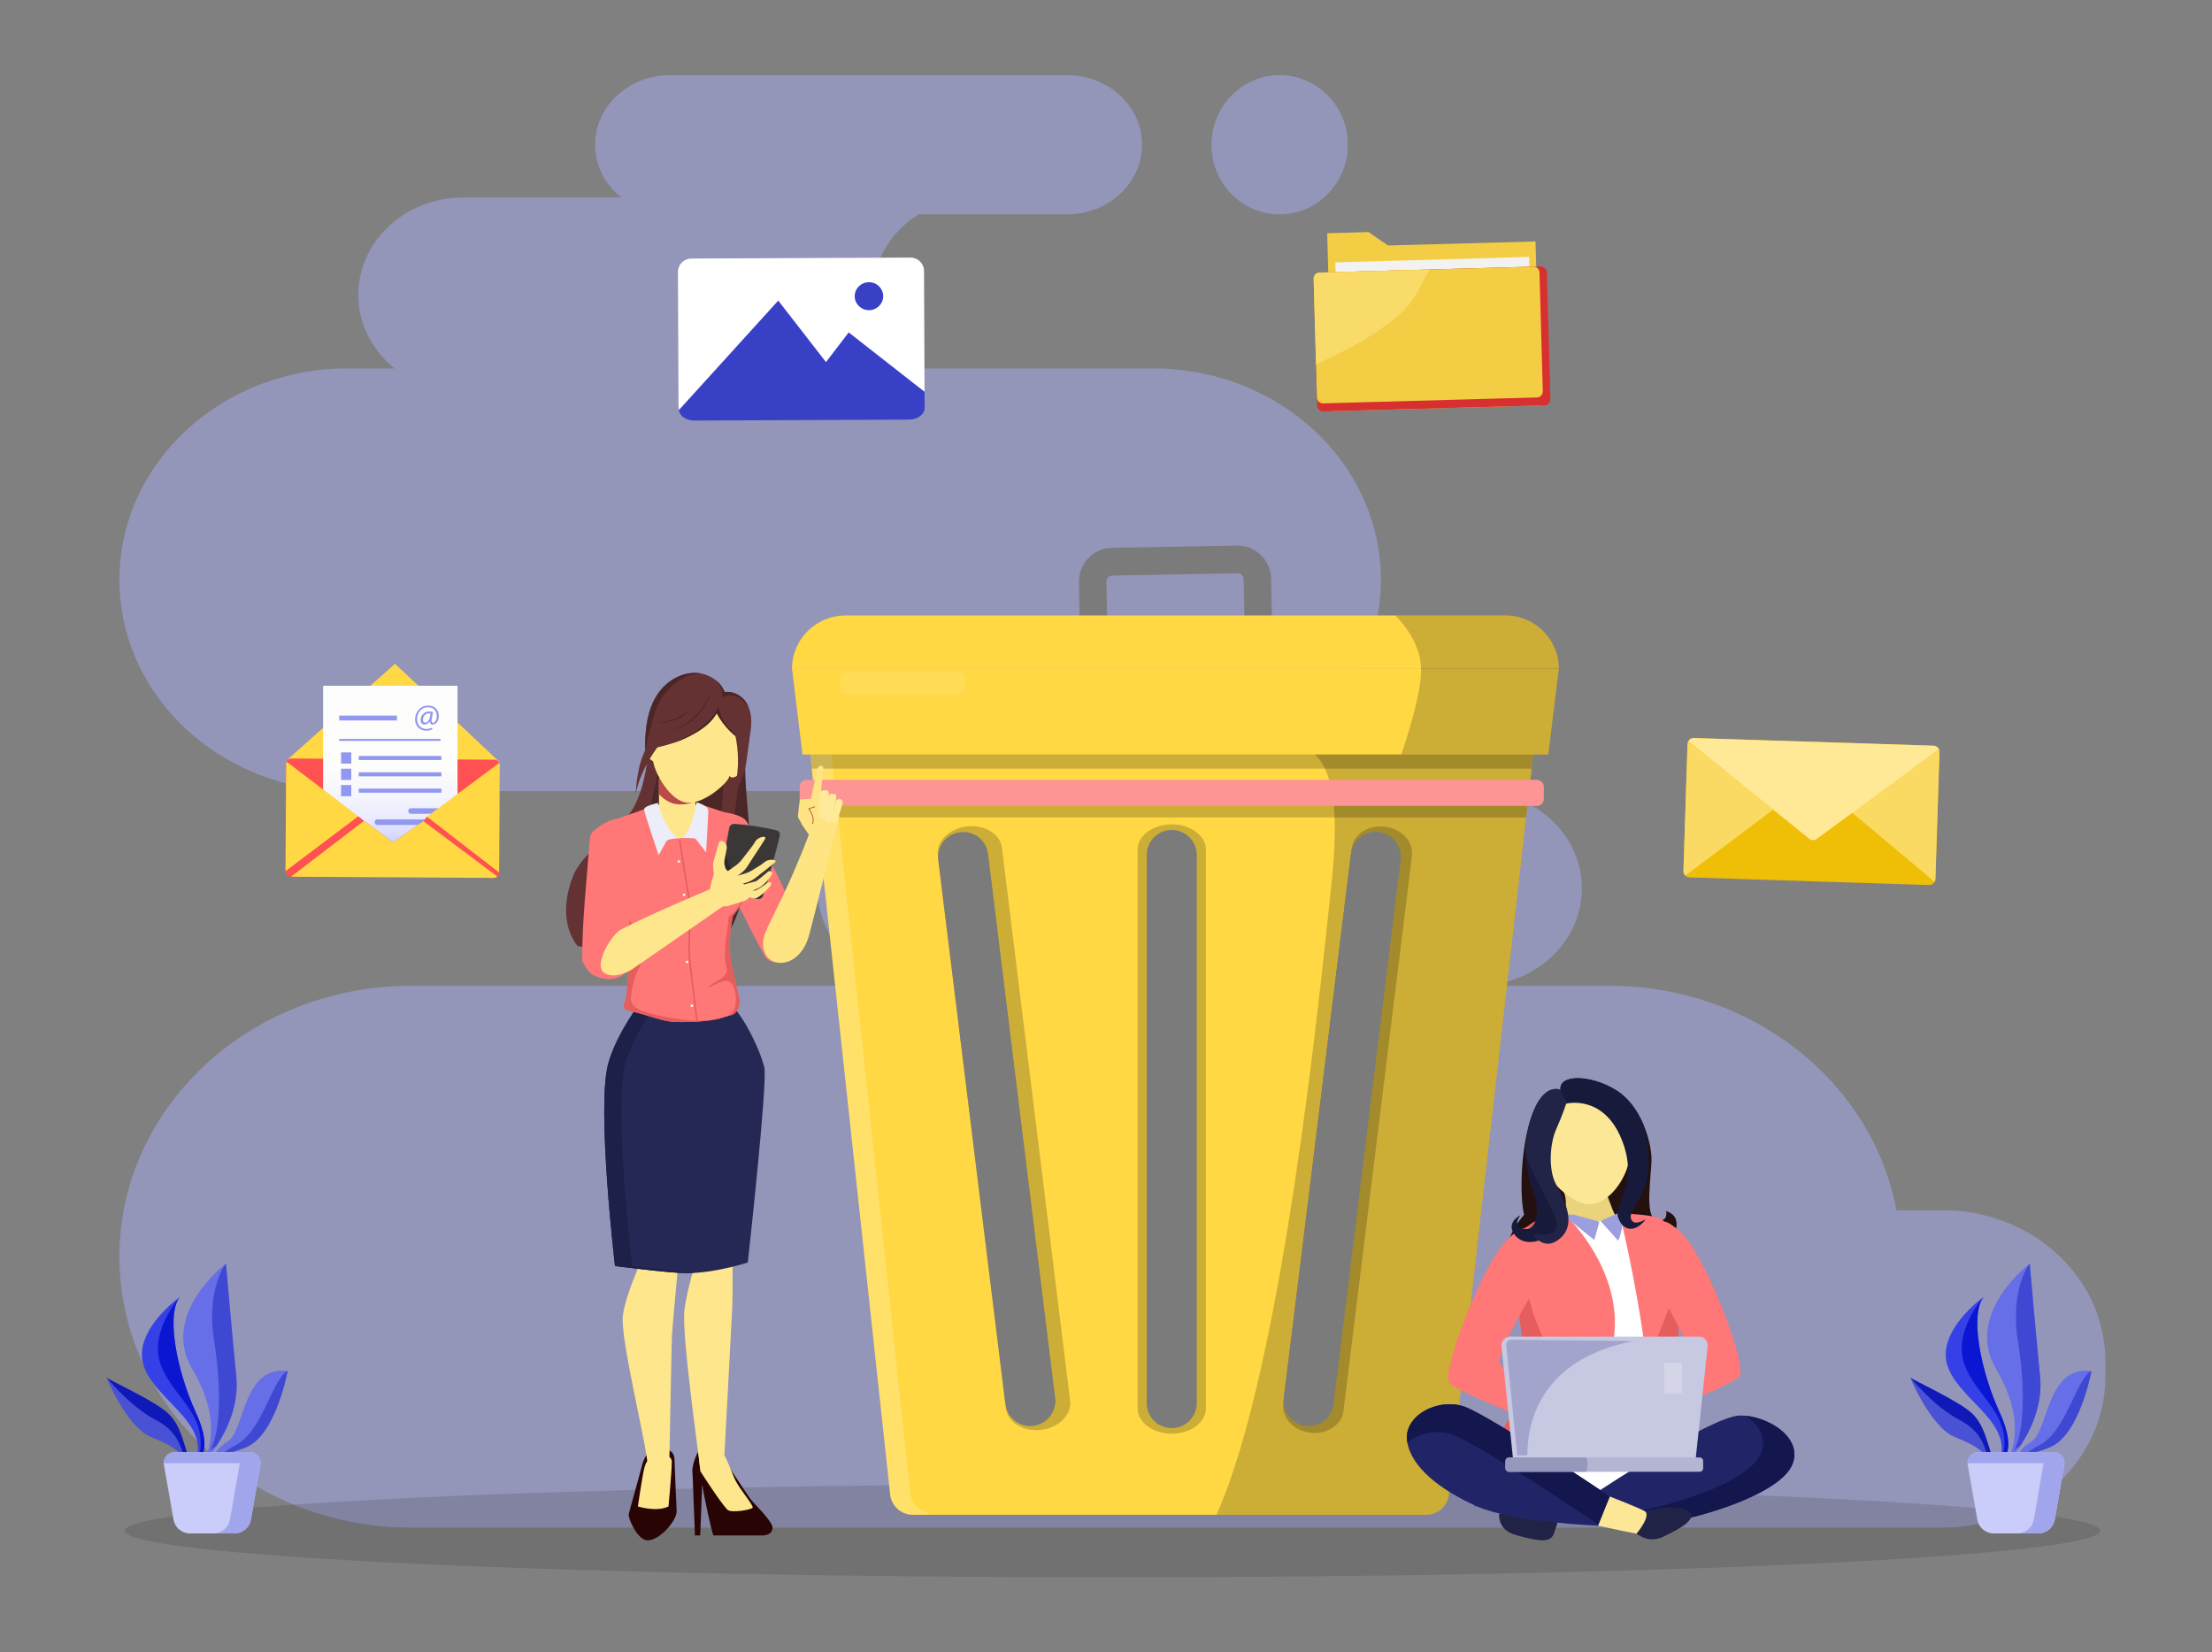 <svg width="166" height="124" viewBox="0 0 166 124" fill="none" xmlns="http://www.w3.org/2000/svg">
<rect x="0" y="0" width="166" height="124" fill="#808080" stroke="none"/>
<g id="data-cleanup 1">
<g id="Group" opacity="0.45">
<path id="Vector" d="M8.964 43.507C8.964 34.749 16.613 27.649 26.049 27.649H29.612C27.945 26.31 26.89 24.333 26.89 22.126C26.89 18.093 30.413 14.822 34.759 14.822H46.62C45.421 13.864 44.658 12.447 44.658 10.862C44.658 7.976 47.179 5.636 50.289 5.636H80.073C83.183 5.636 85.704 7.976 85.704 10.862C85.704 13.748 83.183 16.088 80.073 16.088H68.921C66.845 17.404 65.481 19.616 65.481 22.125C65.481 24.333 66.537 26.31 68.204 27.648H86.545C95.98 27.648 103.63 34.748 103.63 43.506C103.63 52.264 95.98 59.364 86.545 59.364H110.843C115.188 59.364 118.712 62.634 118.712 66.668C118.712 70.702 115.189 73.972 110.843 73.972H120.743C131.56 73.972 140.539 81.251 142.321 90.818H145.788C152.532 90.818 158 95.892 158 102.152V103.301C158 109.561 152.532 114.635 145.788 114.635H120.743H38.779H30.868C18.77 114.635 8.963 105.532 8.963 94.304C8.963 83.075 18.77 73.973 30.868 73.973H69.216C64.869 73.973 61.346 70.703 61.346 66.669C61.346 62.635 64.869 59.364 69.216 59.364H26.049C16.613 59.364 8.964 52.265 8.964 43.507ZM96.031 16.089C93.206 16.089 90.915 13.749 90.915 10.863C90.915 7.977 93.206 5.637 96.031 5.637C98.856 5.637 101.147 7.977 101.147 10.863C101.147 13.749 98.857 16.089 96.031 16.089Z" fill="#ABB0FF"/>
</g>
<path id="Vector_2" opacity="0.15" d="M83.482 118.364C124.423 118.364 157.612 116.798 157.612 114.867C157.612 112.936 124.423 111.37 83.482 111.37C42.541 111.37 9.353 112.936 9.353 114.867C9.353 116.798 42.541 118.364 83.482 118.364Z" fill="#231F1F"/>
<path id="Vector_3" d="M16.246 109.2C16.478 109.031 16.949 109.233 18.48 108.598C20.713 107.673 21.584 102.889 21.584 102.889C18.187 102.466 18.402 107.339 17.087 108.172C16.493 108.548 16.214 108.913 16.086 109.2H16.246Z" fill="#666EE8"/>
<path id="Vector_4" d="M20.53 104.313C19.832 105.731 19.007 107.822 17.616 108.489C17.227 108.675 16.943 108.885 16.731 109.093C17.067 109.051 17.596 108.965 18.48 108.598C20.712 107.672 21.584 102.889 21.584 102.889C21.584 102.889 21.228 102.896 20.53 104.313Z" fill="#3F48D2"/>
<path id="Vector_5" d="M14.812 109.199H15.18C15.419 108.693 15.496 107.74 14.696 105.992C13.215 102.757 12.467 98.561 13.5 97.326C13.5 97.326 9.966 99.834 10.769 102.442C11.524 104.89 15.321 106.521 14.812 109.199Z" fill="#3540E6"/>
<path id="Vector_6" d="M14.962 109.199H15.18C15.42 108.693 15.496 107.741 14.696 105.992C13.215 102.757 12.468 98.561 13.5 97.326C13.5 97.326 11.168 99.909 12.053 102.381C12.926 104.822 15.618 106.094 14.962 109.199Z" fill="#0A16D2"/>
<path id="Vector_7" d="M11.322 107.832C12.667 108.377 13.242 108.74 13.617 109.199H14.089C13.737 108.137 13.526 107.001 12.697 106.142C11.757 105.167 8.131 103.56 8.007 103.375C7.883 103.188 9.506 107.095 11.322 107.832Z" fill="#4951D5"/>
<path id="Vector_8" d="M13.675 108.899C13.702 108.985 13.744 109.088 13.792 109.2H14.089C13.737 108.137 13.526 107.001 12.697 106.142C11.757 105.167 8.131 103.561 8.007 103.375C8.007 103.375 9.766 105.572 11.723 106.576C13.125 107.294 13.496 108.357 13.675 108.899Z" fill="#0F19B8"/>
<path id="Vector_9" d="M15.832 107.666C15.787 108.307 15.641 108.818 15.487 109.2H15.745C16.628 108.065 17.985 105.863 17.731 103.291C17.36 99.534 16.955 94.823 16.955 94.823C16.955 94.823 11.987 98.574 14.431 102.733C15.65 104.807 15.918 106.461 15.832 107.666Z" fill="#666EE8"/>
<path id="Vector_10" d="M16.085 100.733C16.589 103.847 16.596 107.334 15.792 108.809C15.939 108.706 16.095 108.597 16.255 108.487C17.064 107.26 17.939 105.4 17.731 103.291C17.36 99.533 16.955 94.822 16.955 94.822C16.955 94.822 15.429 96.68 16.085 100.733Z" fill="#3F48D2"/>
<path id="Vector_11" d="M18.753 108.972H13.097C12.596 108.972 12.216 109.422 12.301 109.914L13.024 114.057C13.136 114.645 13.653 115.071 14.254 115.071H17.595C18.196 115.071 18.713 114.645 18.825 114.057L19.548 109.914C19.635 109.422 19.255 108.972 18.753 108.972Z" fill="#CACDF9"/>
<path id="Vector_12" d="M19.56 109.804C19.576 109.357 19.217 108.972 18.754 108.972H13.098C12.634 108.972 12.275 109.356 12.292 109.804H19.56Z" fill="#A1A5EB"/>
<path id="Vector_13" d="M18.753 108.972H17.18C17.682 108.972 18.062 109.422 17.976 109.914L17.254 114.057C17.142 114.645 16.625 115.071 16.023 115.071H17.596C18.198 115.071 18.714 114.645 18.827 114.057L19.549 109.914C19.636 109.422 19.255 108.972 18.753 108.972Z" fill="#A1A5EB"/>
<path id="Vector_14" d="M151.611 109.2C151.844 109.031 152.315 109.233 153.846 108.598C156.079 107.673 156.951 102.889 156.951 102.889C153.553 102.466 153.768 107.339 152.453 108.172C151.859 108.548 151.58 108.913 151.452 109.2H151.611Z" fill="#666EE8"/>
<path id="Vector_15" d="M155.896 104.313C155.198 105.731 154.373 107.822 152.982 108.489C152.594 108.675 152.309 108.885 152.098 109.093C152.433 109.051 152.963 108.965 153.846 108.598C156.079 107.672 156.951 102.889 156.951 102.889C156.951 102.889 156.596 102.896 155.896 104.313Z" fill="#3F48D2"/>
<path id="Vector_16" d="M150.179 109.199H150.547C150.786 108.693 150.863 107.74 150.063 105.992C148.582 102.757 147.834 98.561 148.867 97.326C148.867 97.326 145.333 99.834 146.136 102.442C146.89 104.89 150.687 106.521 150.179 109.199Z" fill="#3540E6"/>
<path id="Vector_17" d="M150.328 109.199H150.546C150.786 108.693 150.863 107.741 150.063 105.992C148.581 102.757 147.834 98.561 148.867 97.326C148.867 97.326 146.534 99.909 147.419 102.381C148.292 104.822 150.985 106.094 150.328 109.199Z" fill="#0A16D2"/>
<path id="Vector_18" d="M146.688 107.832C148.033 108.377 148.609 108.74 148.984 109.199H149.455C149.103 108.137 148.892 107.001 148.063 106.142C147.123 105.167 143.497 103.56 143.373 103.375C143.25 103.188 144.872 107.095 146.688 107.832Z" fill="#4951D5"/>
<path id="Vector_19" d="M149.042 108.899C149.07 108.985 149.111 109.088 149.159 109.2H149.457C149.103 108.137 148.893 107.001 148.065 106.142C147.124 105.167 143.498 103.561 143.374 103.375C143.374 103.375 145.133 105.572 147.091 106.576C148.492 107.294 148.863 108.357 149.042 108.899Z" fill="#0F19B8"/>
<path id="Vector_20" d="M151.199 107.666C151.154 108.307 151.009 108.818 150.854 109.2H151.112C151.995 108.065 153.353 105.863 153.099 103.291C152.727 99.534 152.323 94.823 152.323 94.823C152.323 94.823 147.354 98.574 149.798 102.733C151.017 104.807 151.285 106.461 151.199 107.666Z" fill="#666EE8"/>
<path id="Vector_21" d="M151.451 100.733C151.955 103.847 151.962 107.334 151.158 108.809C151.305 108.706 151.462 108.597 151.621 108.487C152.43 107.26 153.306 105.4 153.097 103.291C152.726 99.533 152.321 94.822 152.321 94.822C152.321 94.822 150.796 96.68 151.451 100.733Z" fill="#3F48D2"/>
<path id="Vector_22" d="M154.12 108.972H148.464C147.963 108.972 147.583 109.422 147.668 109.914L148.391 114.057C148.503 114.645 149.02 115.071 149.621 115.071H152.962C153.563 115.071 154.08 114.645 154.193 114.057L154.915 109.914C155.001 109.422 154.621 108.972 154.12 108.972Z" fill="#CACDF9"/>
<path id="Vector_23" d="M154.926 109.804C154.942 109.357 154.583 108.972 154.12 108.972H148.464C148 108.972 147.641 109.356 147.658 109.804H154.926Z" fill="#A1A5EB"/>
<path id="Vector_24" d="M154.12 108.972H152.548C153.049 108.972 153.429 109.422 153.344 109.914L152.621 114.057C152.509 114.645 151.992 115.071 151.391 115.071H152.963C153.565 115.071 154.082 114.645 154.194 114.057L154.916 109.914C155.002 109.422 154.622 108.972 154.12 108.972Z" fill="#A1A5EB"/>
<g id="Group_2">
<path id="Vector_25" d="M115.576 30.429L99.971 30.86L99.628 18.548L99.599 17.502L102.701 17.416L104.166 18.422L115.233 18.117L115.576 30.429Z" fill="#F3CE44"/>
<path id="Vector_26" d="M114.755 19.279L100.204 19.689L100.225 20.42L114.776 20.01L114.755 19.279Z" fill="#F2F2F1"/>
<path id="Vector_27" d="M115.89 30.42L99.333 30.878C99.072 30.884 98.854 30.68 98.847 30.42L98.582 20.938C98.575 20.678 98.781 20.461 99.043 20.454L115.599 19.996C115.86 19.989 116.078 20.194 116.085 20.454L116.35 29.936C116.357 30.196 116.151 30.413 115.89 30.42Z" fill="#D83030"/>
<path id="Vector_28" d="M115.341 29.825L99.295 30.269C99.045 30.276 98.838 30.08 98.831 29.832L98.582 20.918C98.575 20.669 98.772 20.462 99.021 20.455L115.067 20.011C115.317 20.004 115.525 20.2 115.531 20.448L115.78 29.363C115.787 29.611 115.591 29.819 115.341 29.825Z" fill="#F3CE44"/>
<path id="Vector_29" d="M105.265 23.366C106.269 22.442 106.662 21.237 107.28 20.226L99.02 20.454C98.77 20.461 98.573 20.668 98.581 20.917L98.761 27.346C100.094 26.687 102.972 25.479 105.265 23.366Z" fill="#F9DB69"/>
</g>
<g id="Group_3">
<path id="Vector_30" d="M68.379 31.372L51.936 31.445C51.377 31.447 50.922 30.997 50.919 30.441L50.875 20.414C50.872 19.857 51.324 19.404 51.883 19.401L68.326 19.329C68.885 19.326 69.341 19.776 69.344 20.333L69.388 30.36C69.39 30.917 68.938 31.37 68.379 31.372Z" fill="white"/>
<path id="Vector_31" d="M63.691 24.946L61.986 27.173L58.404 22.557L50.943 30.777C51.004 31.216 51.495 31.561 52.112 31.559L68.206 31.488C68.862 31.485 69.392 31.094 69.389 30.615L69.384 29.4L63.691 24.946ZM66.281 22.221C66.284 22.801 65.807 23.274 65.216 23.276C64.625 23.279 64.145 22.811 64.142 22.231C64.14 21.651 64.617 21.179 65.207 21.176C65.798 21.173 66.278 21.641 66.281 22.221Z" fill="#3841C6"/>
</g>
<g id="Group_4">
<path id="Vector_32" d="M132.898 60.65L133.402 61.059L135.922 63.046L138.655 61.226L138.982 60.843L140.932 62.434L136.226 64.881L131.762 61.461L132.898 60.65Z" fill="#FF5151"/>
<path id="Vector_33" d="M144.761 66.414L126.785 65.841C126.528 65.833 126.327 65.619 126.335 65.363L126.642 55.832C126.651 55.575 126.866 55.375 127.122 55.383L145.098 55.956C145.356 55.964 145.557 56.178 145.549 56.435L145.243 65.967C145.233 66.222 145.019 66.422 144.761 66.414Z" fill="#EFBE06"/>
<path id="Vector_34" d="M126.685 55.649C126.67 55.681 126.667 55.719 126.659 55.755C126.654 55.781 126.643 55.805 126.641 55.833L126.334 65.362C126.33 65.498 126.386 65.619 126.477 65.707L133.068 60.758L126.685 55.649ZM138.977 60.975L145.181 66.169C145.214 66.108 145.238 66.042 145.241 65.968L145.548 56.438C145.549 56.369 145.536 56.304 145.513 56.244C145.513 56.244 145.513 56.244 145.513 56.243L138.977 60.975Z" fill="#FADA62"/>
<path id="Vector_35" d="M145.133 55.961L127.104 55.383C126.929 55.384 126.779 55.481 126.7 55.625L135.788 62.951C135.944 63.077 136.165 63.083 136.328 62.963L145.503 56.229C145.437 56.084 145.3 55.98 145.133 55.961Z" fill="#FFE996"/>
</g>
<g id="Group_5">
<path id="Vector_36" d="M95.447 46.279L93.387 46.316L93.331 43.467C93.326 43.215 93.118 43.015 92.87 43.019L83.475 43.191C83.225 43.196 83.026 43.405 83.031 43.656L83.088 46.505L81.027 46.543L80.971 43.694C80.944 42.296 82.049 41.139 83.434 41.113L92.829 40.941C94.214 40.916 95.364 42.032 95.391 43.429L95.447 46.279Z" fill="#7B7B7B"/>
<path id="Vector_37" d="M60.781 56.428L66.802 112.146C66.895 113.015 67.632 113.673 68.509 113.673H107.026C107.899 113.673 108.634 113.02 108.732 112.156L115.087 56.429H60.781V56.428Z" fill="#FFD844"/>
<path id="Vector_38" opacity="0.2" d="M68.305 112.025L62.379 56.428H60.781L66.802 112.146C66.895 113.015 67.632 113.673 68.509 113.673L70.013 113.574C69.136 113.573 68.4 112.905 68.305 112.025Z" fill="white"/>
<path id="Vector_39" opacity="0.2" d="M98.437 56.428C100.169 57.671 100.465 61.169 99.935 66.186C99.067 74.397 96.261 102.6 91.293 113.673H107.026C107.9 113.673 108.634 113.02 108.733 112.156L115.087 56.429H98.437V56.428ZM87.933 107.587C86.517 107.587 85.368 106.735 85.368 105.684V63.764C85.368 62.713 86.517 61.86 87.933 61.86C89.349 61.86 90.498 62.713 90.498 63.764V105.684C90.498 106.735 89.349 107.587 87.933 107.587Z" fill="black"/>
<path id="Vector_40" d="M87.934 107.167C86.897 107.167 86.057 106.33 86.057 105.299V64.149C86.057 63.118 86.897 62.281 87.934 62.281C88.97 62.281 89.811 63.118 89.811 64.149V105.299C89.811 106.33 88.971 107.167 87.934 107.167Z" fill="#7B7B7B"/>
<path id="Vector_41" d="M88.243 106.838C87.505 106.838 86.907 106.014 86.907 104.997V64.452C86.907 63.435 87.505 62.611 88.243 62.611C88.981 62.611 89.579 63.435 89.579 64.452V104.997C89.579 106.013 88.981 106.838 88.243 106.838Z" fill="#7B7B7B"/>
<path id="Vector_42" opacity="0.2" d="M78.132 107.298C76.803 107.46 75.62 106.748 75.491 105.707L70.371 64.197C70.242 63.156 71.217 62.18 72.547 62.018C73.877 61.855 75.06 62.567 75.188 63.608L80.308 105.119C80.437 106.159 79.462 107.135 78.132 107.298Z" fill="black"/>
<path id="Vector_43" d="M77.542 107C76.512 107.125 75.577 106.397 75.45 105.373L70.412 64.53C70.285 63.506 71.017 62.574 72.046 62.448C73.075 62.322 74.011 63.051 74.138 64.074L79.176 104.917C79.302 105.942 78.571 106.874 77.542 107Z" fill="#7B7B7B"/>
<path id="Vector_44" d="M74.139 64.075C74.063 63.463 73.697 62.958 73.197 62.677C72.279 62.89 71.649 63.733 71.762 64.65L76.606 103.924C76.728 104.909 77.661 105.605 78.689 105.479C78.861 105.458 79.024 105.414 79.177 105.353C79.193 105.211 79.195 105.065 79.177 104.918L74.139 64.075Z" fill="#7B7B7B"/>
<path id="Vector_45" opacity="0.2" d="M98.326 107.508C99.574 107.661 100.691 106.937 100.82 105.892L105.962 64.207C106.091 63.162 105.182 62.19 103.934 62.037C102.685 61.885 101.568 62.608 101.439 63.654L96.297 105.339C96.169 106.384 97.076 107.355 98.326 107.508Z" fill="black"/>
<path id="Vector_46" d="M97.983 107C99.012 107.125 99.948 106.397 100.075 105.373L105.113 64.53C105.239 63.506 104.507 62.574 103.479 62.448C102.45 62.322 101.514 63.051 101.387 64.074L96.349 104.917C96.223 105.942 96.955 106.874 97.983 107Z" fill="#7B7B7B"/>
<path id="Vector_47" d="M103.54 62.458C103.519 62.455 103.499 62.45 103.478 62.448C102.449 62.322 101.513 63.051 101.386 64.074L96.348 104.917C96.268 105.567 96.535 106.18 97.002 106.573C97.023 106.576 97.043 106.581 97.064 106.583C98.093 106.709 99.029 105.98 99.156 104.957L104.194 64.114C104.274 63.465 104.008 62.852 103.54 62.458Z" fill="#7B7B7B"/>
<path id="Vector_48" opacity="0.2" d="M114.624 58.982H61.244C61.181 58.982 61.12 58.99 61.06 58.997L61.314 61.346H114.526L114.794 58.996C114.737 58.99 114.682 58.982 114.624 58.982Z" fill="black"/>
<path id="Vector_49" d="M115.328 60.477H60.539C60.248 60.477 60.012 60.242 60.012 59.952V59.046C60.012 58.756 60.248 58.521 60.539 58.521H115.329C115.62 58.521 115.856 58.756 115.856 59.046V59.952C115.855 60.242 115.619 60.477 115.328 60.477Z" fill="#FD9595"/>
<path id="Vector_50" opacity="0.2" d="M60.781 56.428L60.917 57.678H114.944L115.087 56.428H60.781Z" fill="black"/>
<path id="Vector_51" d="M116.981 50.155H59.435L60.224 56.618H116.193L116.981 50.155Z" fill="#FFD844"/>
<path id="Vector_52" d="M112.967 46.185H63.451C61.234 46.185 59.435 47.974 59.435 50.183H116.981C116.981 47.974 115.184 46.185 112.967 46.185Z" fill="#FFD844"/>
<path id="Vector_53" opacity="0.2" d="M116.982 50.182C116.982 47.974 115.184 46.184 112.966 46.184H104.719C105.43 46.91 106.61 48.385 106.645 50.182H116.982Z" fill="black"/>
<path id="Vector_54" opacity="0.2" d="M106.65 50.26C106.65 51.919 105.788 54.766 105.161 56.618H116.194L116.982 50.155H106.644C106.646 50.19 106.65 50.224 106.65 50.26Z" fill="black"/>
<path id="Vector_55" opacity="0.1" d="M71.98 52.111H63.492C63.247 52.111 63.048 51.913 63.048 51.669V50.906C63.048 50.662 63.247 50.464 63.492 50.464H71.98C72.225 50.464 72.424 50.662 72.424 50.906V51.669C72.423 51.913 72.224 52.111 71.98 52.111Z" fill="white"/>
</g>
<g id="Group_6">
<path id="Vector_56" d="M117.114 81.793C117.114 81.793 115.907 81.163 114.995 83.606C114.081 86.049 114.042 89.859 114.377 91.157C114.377 91.157 111.716 94.036 113.9 95.926C113.9 95.926 116.909 99.106 117.11 99.924C117.187 99.732 118.47 97.404 120.559 97.278C122.647 97.153 127.781 91.733 125.034 90.883C125.034 90.883 125.241 91.762 124.304 91.549C123.367 91.336 123.95 88.098 123.938 86.952C123.925 85.806 123.232 82.981 121.233 81.778C119.231 80.578 116.933 80.657 117.114 81.793Z" fill="#251010"/>
<path id="Vector_57" d="M120.492 89.351C120.492 89.351 121.027 90.904 121.214 91.181C121.214 91.181 121.501 91.927 120.656 94.031C119.811 96.137 117.669 94.962 117.327 94.387C116.985 93.812 116.229 92.713 116.918 91.619C116.918 91.619 117.863 90.937 117.369 89.453C117.37 89.453 120.343 88.855 120.492 89.351Z" fill="#EAD37A"/>
<path id="Vector_58" d="M116.84 89.002C116.84 89.002 118.292 90.558 119.511 90.359C120.826 90.145 121.848 88.606 122.163 87.478C122.479 86.351 121.958 84.085 121.175 83.277C120.392 82.469 117.491 81.934 116.679 82.982C115.866 84.03 115.318 87.793 116.84 89.002Z" fill="#FCE796"/>
<path id="Vector_59" d="M114.32 109.969C114.32 109.969 110.853 112.023 110.662 113.057L114.483 111.712L114.32 109.969Z" fill="#171F99"/>
<path id="Vector_60" d="M117.524 91.164C117.524 91.164 120.216 92.348 121.519 90.998C121.519 90.998 127.18 97.451 123.978 112.351C123.978 112.351 113.516 112.135 113.303 112.172C113.09 112.209 113.757 108.941 115.015 108.035C116.265 107.134 123.488 102.953 117.496 91.402C117.455 91.324 117.461 91.278 117.524 91.164Z" fill="white"/>
<path id="Vector_61" d="M117.444 91.131C117.444 91.131 116.401 91.237 115.11 91.705C114.119 92.333 112.875 93.448 113.263 94.942C113.886 97.337 114.887 102.914 113.866 105.2C113.076 106.968 112.12 108.243 110.691 110.632H113.815C116.296 108.598 118.748 106.244 120.301 103.044C123.393 96.679 117.444 91.131 117.444 91.131Z" fill="#FF7777"/>
<path id="Vector_62" d="M115.109 91.705C114.118 92.333 112.875 93.448 113.263 94.942C113.886 97.337 114.886 102.915 113.866 105.2C113.348 106.36 112.757 107.309 112.01 108.497C113.264 107.459 115.852 104.952 116.788 102.264C116.788 102.264 112.631 95.766 115.341 91.624C115.266 91.65 115.188 91.677 115.109 91.705Z" fill="#E55D5D"/>
<path id="Vector_63" d="M117.259 91.125L119.646 93.055L120.028 91.681L118.113 91.153L117.259 91.125Z" fill="#9B9FDF"/>
<path id="Vector_64" d="M121.519 90.998L120.118 91.626L121.442 93.115C121.442 93.115 122.085 91.591 121.519 90.998Z" fill="#9B9FDF"/>
<path id="Vector_65" d="M124.041 109.929C123.993 110.179 123.955 110.416 123.931 110.633H126.023C125.779 108.973 125.258 106.816 125.119 106.252C125.798 102.348 126.251 99.605 125.853 95.543C125.853 95.543 125.627 93.96 125.262 92.534C125.157 92.125 124.927 91.535 124.508 91.404C123.584 91.112 122.53 91.147 121.519 90.999C121.519 90.998 124.234 101.742 124.041 109.929Z" fill="#FF7777"/>
<path id="Vector_66" d="M125.916 96.263C125.24 98.337 124.393 100.304 124.393 100.304C124.775 100.627 125.251 101.456 125.725 102.446C125.985 100.453 126.091 98.559 125.916 96.263Z" fill="#E55D5D"/>
<path id="Vector_67" d="M122.513 106.281C122.513 106.281 119.736 107.599 119.411 107.485C118.56 107.188 118.553 105.942 118.746 105.418C118.746 105.418 119.014 105.179 119.204 105.35C119.394 105.521 120.051 105.541 119.873 105.218C119.795 105.076 119.621 105.03 119.611 104.892C119.596 104.687 119.659 104.499 119.852 104.502C119.882 104.503 119.914 104.506 119.95 104.511C120.358 104.57 120.546 104.792 120.972 105.169C121.398 105.547 122.104 104.923 122.104 104.923L122.513 106.281Z" fill="#F9E081"/>
<path id="Vector_68" d="M121.799 107.107C121.298 107.205 121.028 104.805 121.028 104.805C121.028 104.805 126.427 102.7 126.744 101.815C127.062 100.93 123.409 95.121 123.295 94.638C123.216 94.305 122.69 93.17 123.456 92.197C123.939 91.583 124.753 91.455 125.365 91.863C125.796 92.15 126.187 92.487 126.504 92.882C128.445 95.3 131.177 102.716 130.517 103.313C129.76 103.996 125.169 105.796 125.169 105.796C125.169 105.796 122.404 106.99 121.799 107.107Z" fill="#FF7777"/>
<path id="Vector_69" d="M116.788 106.768C116.788 106.768 119.565 108.086 119.889 107.973C120.741 107.676 120.748 106.429 120.555 105.906C120.555 105.906 120.287 105.666 120.097 105.838C119.907 106.009 119.25 106.029 119.428 105.706C119.506 105.564 119.68 105.518 119.69 105.38C119.705 105.175 119.642 104.987 119.449 104.99C119.419 104.991 119.387 104.994 119.351 104.999C118.943 105.058 118.755 105.279 118.329 105.656C117.903 106.034 117.197 105.41 117.197 105.41L116.788 106.768Z" fill="#F9E081"/>
<path id="Vector_70" d="M117.503 107.594C118.004 107.691 118.273 105.292 118.273 105.292C118.273 105.292 112.875 103.187 112.558 102.302C112.24 101.417 115.893 95.608 116.007 95.125C116.085 94.791 116.612 93.656 115.846 92.684C115.363 92.07 114.549 91.942 113.937 92.35C113.506 92.637 113.115 92.974 112.798 93.368C110.857 95.787 108.125 103.203 108.785 103.8C109.541 104.483 114.133 106.282 114.133 106.282C114.133 106.282 116.898 107.477 117.503 107.594Z" fill="#FF7777"/>
<path id="Vector_71" d="M112.507 113.576C112.507 113.576 112.316 114.813 113.805 115.208C115.294 115.603 116.355 115.866 116.617 115.066C116.879 114.266 117.113 113.8 116.617 113.683C116.121 113.567 112.507 113.576 112.507 113.576Z" fill="#212346"/>
<path id="Vector_72" d="M120.095 111.817C120.095 111.817 128.535 106.221 130.593 106.221C132.652 106.221 135.372 107.887 134.49 109.931C133.607 111.976 128.461 113.597 125.961 114.084C123.462 114.57 120.255 112.55 120.095 111.817Z" fill="#212567"/>
<path id="Vector_73" d="M130.995 106.241C132.004 106.923 132.633 107.944 132.141 109.085C131.259 111.13 126.113 112.751 123.613 113.237C123.016 113.353 122.38 113.325 121.754 113.207C122.939 113.841 124.561 114.356 125.961 114.084C128.461 113.598 133.607 111.976 134.49 109.933C135.316 108.018 132.984 106.436 130.995 106.241Z" fill="#14174E"/>
<path id="Vector_74" d="M120.816 112.301C120.816 112.301 111.921 106.302 109.936 105.573C107.951 104.843 105.304 106.221 105.599 108.166C105.893 110.111 108.098 111.814 110.818 113.03C113.539 114.246 119.934 114.489 119.934 114.489L120.816 112.301Z" fill="#212567"/>
<path id="Vector_75" d="M109.936 105.573C107.951 104.843 105.304 106.221 105.599 108.166C105.603 108.193 105.608 108.22 105.613 108.247C106.506 107.54 107.893 107.245 109.054 107.672C111.039 108.401 119.934 114.4 119.934 114.4L119.899 114.488C119.922 114.489 119.934 114.49 119.934 114.49L120.816 112.302C120.816 112.301 111.921 106.302 109.936 105.573Z" fill="#14174E"/>
<path id="Vector_76" d="M122.442 114.725C122.442 114.725 123.396 115.978 124.793 115.329C126.189 114.681 127.55 113.88 126.613 113.348C125.675 112.817 123.323 113.425 123.323 113.425C123.323 113.425 122.701 113.877 122.442 114.725Z" fill="#212346"/>
<path id="Vector_77" d="M119.934 114.489C119.934 114.489 122.017 114.952 122.817 115.087C122.817 115.087 123.979 113.699 123.412 113.389C122.938 113.131 120.816 112.301 120.816 112.301L119.934 114.489Z" fill="#FCE796"/>
<path id="Vector_78" d="M127.247 109.52H113.548L112.681 101.007C112.651 100.628 112.947 100.304 113.323 100.304H127.513C127.885 100.304 128.179 100.621 128.156 100.996L127.247 109.52Z" fill="#C7C9E2"/>
<path id="Vector_79" opacity="0.67" d="M126.098 104.565H125.005C124.934 104.565 124.876 104.507 124.876 104.437V102.391C124.876 102.32 124.934 102.263 125.005 102.263H126.098C126.169 102.263 126.227 102.32 126.227 102.391V104.437C126.226 104.507 126.168 104.565 126.098 104.565Z" fill="#DADBE9"/>
<path id="Vector_80" d="M127.552 110.445H113.232C113.089 110.445 112.973 110.329 112.973 110.187V109.628C112.973 109.486 113.089 109.37 113.232 109.37H127.552C127.695 109.37 127.812 109.486 127.812 109.628V110.187C127.812 110.329 127.695 110.445 127.552 110.445Z" fill="#B3B5D2"/>
<path id="Vector_81" d="M112.974 109.71V110.105C112.974 110.292 113.127 110.444 113.315 110.444H119.014C119.079 110.378 119.119 110.288 119.119 110.189V109.625C119.119 109.526 119.079 109.435 119.014 109.369H113.315C113.127 109.37 112.974 109.523 112.974 109.71Z" fill="#9597BB"/>
<path id="Vector_82" d="M122.591 100.633L113.51 100.533C113.158 100.533 113.015 100.669 113.044 101.017L113.857 109.211L114.622 109.197C114.609 106.789 115.553 102.011 122.591 100.633Z" fill="#A2A4CB"/>
<path id="Vector_83" d="M115.477 93.09C115.477 93.09 114.314 93.54 113.651 92.635C112.987 91.731 114.096 91.191 114.096 91.191C114.096 91.191 113.376 92.103 114.429 92.219C115.481 92.336 115.484 90.561 115.112 89.581C114.039 86.75 114.654 84.892 115.144 83.88C115.636 82.868 116.513 82.127 116.513 82.127L117.114 81.792L117.533 82.82C117.533 82.82 116.778 83.981 116.397 85.053C116.015 86.125 115.856 87.502 116.758 89.28C117.661 91.059 117.89 92.805 115.477 93.09Z" fill="#181A3C"/>
<path id="Vector_84" d="M117.534 82.821L117.115 81.793C117.115 81.793 115.908 81.163 114.995 83.606C114.681 84.444 114.519 85.452 114.454 86.466C114.87 87.987 116.042 89.741 116.682 91.231C117.489 93.111 115.03 92.604 115.03 92.604C115.03 92.604 115.852 93.998 117.081 92.928C118.433 91.752 117.247 89.803 116.729 88.784C116.21 87.763 116.292 85.834 116.786 84.737C117.277 83.641 117.534 82.821 117.534 82.821Z" fill="#212347"/>
<path id="Vector_85" d="M117.534 82.821C117.534 82.821 120.283 82.095 121.671 85.444C123.06 88.793 121.081 90.329 121.432 91.362C121.783 92.394 122.719 92.545 123.522 91.485C123.522 91.485 122.535 92.124 122.386 91.4C122.237 90.677 123.877 89.621 123.722 86.861C123.667 85.892 123.509 85.058 123.327 84.382C122.902 83.384 122.229 82.38 121.232 81.781C119.233 80.579 116.933 80.657 117.115 81.794L117.534 82.821Z" fill="#181A3C"/>
</g>
<g id="Group_7">
<path id="Vector_86" d="M29.644 49.81L21.657 56.927C21.598 56.979 21.626 57.097 21.698 57.098L37.395 57.304C37.466 57.305 37.498 57.189 37.44 57.135L29.644 49.81Z" fill="#FFD844"/>
<path id="Vector_87" d="M37.061 65.879L21.818 65.789C21.6 65.787 21.424 65.611 21.426 65.393L21.474 57.31C21.476 57.094 21.653 56.918 21.872 56.92L37.114 57.009C37.332 57.01 37.508 57.188 37.507 57.404L37.458 65.487C37.456 65.705 37.279 65.88 37.061 65.879Z" fill="#FF5151"/>
<path id="Vector_88" d="M34.329 64.323H24.254C24.251 64.323 24.248 64.32 24.248 64.317V51.468C24.248 51.465 24.251 51.462 24.254 51.462H34.329C34.333 51.462 34.335 51.465 34.335 51.468V64.317C34.336 64.32 34.333 64.323 34.329 64.323Z" fill="url(#paint0_linear_3314_1869)"/>
<path id="Vector_89" d="M29.788 53.698H25.456V54.066H29.788V53.698Z" fill="#9298EF"/>
<path id="Vector_90" d="M28.307 61.909H32.937C33.042 61.909 33.128 61.815 33.128 61.7C33.128 61.584 33.042 61.49 32.937 61.49H28.307C28.201 61.49 28.116 61.584 28.116 61.7C28.117 61.815 28.201 61.909 28.307 61.909ZM30.827 61.072H32.937C33.042 61.072 33.128 60.978 33.128 60.862C33.128 60.747 33.042 60.654 32.937 60.654H30.827C30.722 60.654 30.637 60.747 30.637 60.862C30.637 60.978 30.723 61.072 30.827 61.072ZM33.105 57.035H26.942C26.93 57.035 26.92 57.026 26.92 57.013V56.751C26.92 56.739 26.929 56.728 26.942 56.728H33.105C33.117 56.728 33.128 56.738 33.128 56.751V57.013C33.128 57.025 33.117 57.035 33.105 57.035ZM26.345 57.303H25.612C25.603 57.303 25.595 57.295 25.595 57.286V56.478C25.595 56.468 25.603 56.461 25.612 56.461H26.345C26.355 56.461 26.362 56.468 26.362 56.478V57.286C26.362 57.295 26.355 57.303 26.345 57.303ZM33.105 58.259H26.942C26.93 58.259 26.92 58.25 26.92 58.237V57.975C26.92 57.963 26.929 57.952 26.942 57.952H33.105C33.117 57.952 33.128 57.962 33.128 57.975V58.237C33.128 58.25 33.117 58.259 33.105 58.259ZM26.345 58.528H25.612C25.603 58.528 25.595 58.52 25.595 58.511V57.703C25.595 57.693 25.603 57.686 25.612 57.686H26.345C26.355 57.686 26.362 57.693 26.362 57.703V58.511C26.362 58.52 26.355 58.528 26.345 58.528ZM33.105 59.484H26.942C26.93 59.484 26.92 59.475 26.92 59.462V59.2C26.92 59.188 26.929 59.177 26.942 59.177H33.105C33.117 59.177 33.128 59.188 33.128 59.2V59.462C33.128 59.474 33.117 59.484 33.105 59.484ZM26.345 59.752H25.612C25.603 59.752 25.595 59.744 25.595 59.735V58.927C25.595 58.917 25.603 58.91 25.612 58.91H26.345C26.355 58.91 26.362 58.917 26.362 58.927V59.735C26.362 59.744 26.355 59.752 26.345 59.752ZM33.047 55.6H25.466C25.46 55.6 25.455 55.595 25.455 55.589V55.458C25.455 55.452 25.46 55.447 25.466 55.447H33.047C33.053 55.447 33.058 55.452 33.058 55.458V55.589C33.058 55.595 33.053 55.6 33.047 55.6Z" fill="#9298EF"/>
<path id="Vector_91" d="M23.659 58.798V64.396H35.481V58.727L29.546 63.434L23.659 58.798Z" fill="#FF5151"/>
<path id="Vector_92" d="M26.883 61.256L27.318 61.592L29.498 63.219L31.773 61.618L32.041 61.286L33.73 62.591L29.797 64.768L25.938 61.969L26.883 61.256Z" fill="#FF5151"/>
<path id="Vector_93" d="M26.883 61.257L21.506 57.157C21.485 57.204 21.473 57.257 21.472 57.312L21.425 65.372L26.883 61.257ZM37.457 65.473L37.506 57.405C37.506 57.349 37.493 57.294 37.472 57.245L32.041 61.287L37.457 65.473ZM37.061 65.879C37.163 65.88 37.255 65.84 37.326 65.777L31.774 61.618L29.498 63.22L27.32 61.592L21.843 65.789L37.061 65.879Z" fill="#FFD844"/>
<path id="Vector_94" d="M32.458 54.721C32.308 54.8 32.156 54.83 31.974 54.83C31.528 54.83 31.149 54.504 31.149 53.985C31.149 53.427 31.538 52.945 32.142 52.945C32.616 52.945 32.934 53.275 32.934 53.728C32.934 54.134 32.706 54.372 32.45 54.372C32.341 54.372 32.241 54.299 32.249 54.134H32.237C32.142 54.294 32.017 54.372 31.854 54.372C31.696 54.372 31.56 54.245 31.56 54.031C31.56 53.695 31.827 53.389 32.205 53.389C32.321 53.389 32.425 53.413 32.496 53.446L32.403 53.936C32.363 54.141 32.395 54.236 32.484 54.239C32.624 54.242 32.778 54.058 32.778 53.744C32.778 53.351 32.541 53.07 32.12 53.07C31.677 53.07 31.303 53.419 31.303 53.968C31.303 54.421 31.6 54.7 32.002 54.7C32.157 54.7 32.301 54.667 32.413 54.605L32.458 54.721ZM32.308 53.551C32.281 53.544 32.235 53.532 32.173 53.532C31.933 53.532 31.74 53.757 31.74 54.02C31.74 54.14 31.799 54.226 31.919 54.226C32.078 54.226 32.221 54.025 32.251 53.858L32.308 53.551Z" fill="#9298EF"/>
</g>
<g id="Group_8">
<path id="Vector_95" d="M56.301 112.465C56.029 112.096 54.027 109.048 54.027 109.048C54.027 109.048 52.521 108.827 52.35 109.018C52.35 109.018 51.849 109.974 51.976 110.637L52.152 115.22H52.546L52.697 111.394C52.874 112.521 53.399 114.888 53.534 115.22H57.237C57.791 115.22 58.147 114.83 57.888 114.365C57.527 113.714 56.57 112.832 56.301 112.465Z" fill="#280404"/>
<path id="Vector_96" d="M53.98 108.608C54.434 109.079 54.916 110.543 55.216 111.141C55.516 111.739 56.546 112.961 56.485 113.135C56.434 113.285 54.882 113.564 54.602 113.3C54.097 112.821 52.555 110.399 52.555 110.399L52.38 108.75C52.378 108.208 53.526 108.136 53.98 108.608ZM54.69 78.596C53.406 80.947 50.899 84.123 50.836 85.649C50.774 87.175 51.926 91.998 52.471 95.172C52.471 95.172 53.52 95.887 54.661 95.32L56.048 87.279C56.048 87.279 57.049 80.835 57.271 80.01C57.494 79.186 54.69 78.596 54.69 78.596Z" fill="#FEE68C"/>
<path id="Vector_97" d="M52.586 93.435C52.586 93.435 51.569 96.535 51.361 98.338C51.154 100.141 52.379 108.752 52.54 110.139C52.54 110.139 53.652 110.074 54.322 109.949C54.322 109.949 54.937 98.577 54.963 97.91C54.99 97.241 54.963 93.356 54.963 93.356C54.963 93.356 52.941 92.319 52.586 93.435Z" fill="#FEE68C"/>
<path id="Vector_98" d="M49.184 108.812C49.184 108.812 48.487 108.793 48.199 109.904C47.911 111.015 47.222 113.401 47.182 113.645C47.141 113.89 47.667 115.203 48.331 115.523C49.201 115.944 50.816 114.166 50.778 113.398C50.721 112.265 50.652 110.429 50.615 109.492C50.58 108.554 49.492 108.726 49.184 108.812Z" fill="#280404"/>
<path id="Vector_99" d="M48.703 109.552C48.703 109.552 48.497 109.576 48.344 110.199C48.191 110.823 47.871 113.046 47.871 113.046C47.871 113.046 49.259 113.49 50.167 113.046C50.167 113.046 50.416 110.463 50.415 109.686C50.414 108.94 48.947 109.257 48.703 109.552ZM50.768 78.596C49.484 80.947 46.977 84.123 46.914 85.649C46.852 87.175 48.004 91.998 48.55 95.172C48.55 95.172 49.598 95.887 50.739 95.32L52.126 87.279C52.126 87.279 53.127 80.835 53.349 80.01C53.572 79.186 50.768 78.596 50.768 78.596Z" fill="#FEE68C"/>
<path id="Vector_100" d="M48.665 93.434C48.665 93.434 46.948 96.936 46.741 98.74C46.534 100.543 48.627 108.753 48.62 110.139C48.62 110.139 49.556 110.103 50.225 109.978C50.225 109.978 50.396 100.945 50.422 100.278C50.449 99.609 51.043 93.355 51.043 93.355C51.043 93.355 49.02 92.319 48.665 93.434Z" fill="#FEE68C"/>
<path id="Vector_101" d="M43.348 70.998C42.185 69.527 42.317 67.444 43.013 65.728C43.71 64.013 45.763 62.837 47.17 61.146C48.665 59.348 48.706 55.268 48.909 54.595C49.106 53.942 55.875 55.935 55.875 55.935C55.528 59.131 56.559 62.621 55.941 65.795C55.477 68.176 54.734 70.78 52.588 72.094L43.348 70.998Z" fill="#643232"/>
<path id="Vector_102" d="M55.14 60.996C55.411 59.316 55.405 57.535 55.74 55.886C55.901 55.932 55.993 55.959 55.993 55.959C55.645 59.155 56.676 62.645 56.059 65.818C55.594 68.199 54.851 70.803 52.706 72.118L52.377 72.079C54.933 68.928 54.526 64.874 55.14 60.996ZM52.159 68.057C51.75 65.989 50.831 64.043 50.716 61.958C50.079 63.603 49.97 65.129 49.156 66.739C48.745 64.554 49.993 60.375 49.812 60.163C49.632 59.95 48.629 62.323 48.552 62.571C48.85 59.858 49.528 57.188 50.336 54.571C51.505 54.755 53.214 55.191 54.447 55.525C54.241 59.758 54.317 64.295 52.159 68.057Z" fill="#4B2626"/>
<path id="Vector_103" d="M60.256 71.166C60.095 71.629 58.221 72.846 57.438 71.824C56.082 69.42 54.588 66.077 53.245 63.697C52.965 63.201 53.438 61.257 53.522 61.035C53.634 60.741 55.63 61.06 55.978 61.585C57.786 64.314 59.029 67.037 59.5 68.231C59.955 69.38 60.419 70.703 60.256 71.166Z" fill="#FF7777"/>
<path id="Vector_104" d="M48.308 74.873C48.308 74.873 46.237 77.527 45.628 79.88C44.764 83.213 46.153 95.008 46.153 95.008C46.153 95.008 50.251 95.535 51.464 95.539C53.717 95.546 56.118 94.733 56.118 94.733C56.118 94.733 57.623 81.218 57.355 80.075C57.087 78.932 55.479 75.199 54.004 74.874H48.308V74.873Z" fill="#252855"/>
<path id="Vector_105" d="M47.439 95.007C47.439 95.007 46.05 83.212 46.914 79.879C47.523 77.527 49.594 74.872 49.594 74.872H48.308C48.308 74.872 46.237 77.526 45.628 79.879C44.764 83.212 46.153 95.007 46.153 95.007C46.153 95.007 50.251 95.534 51.464 95.538C51.699 95.539 51.934 95.528 52.169 95.514C50.571 95.409 47.439 95.007 47.439 95.007Z" fill="#1D2049"/>
<path id="Vector_106" d="M48.541 61.034C48.541 61.816 50.072 64.915 50.885 64.915C51.699 64.915 53.157 61.816 53.157 61.034C53.157 60.251 52.124 60.389 50.849 60.389C49.574 60.39 48.541 60.252 48.541 61.034Z" fill="#FEE68C"/>
<path id="Vector_107" d="M50.823 62.123C51.576 62.123 52.192 61.539 52.192 60.826V58.556C52.192 57.843 51.576 57.259 50.823 57.259C50.07 57.259 49.454 57.843 49.454 58.556V60.826C49.454 61.54 50.07 62.123 50.823 62.123Z" fill="#FEE68C"/>
<path id="Vector_108" d="M52.191 60.127C52.191 59.46 52.191 58.557 52.191 58.557C52.191 57.844 51.575 57.26 50.822 57.26C50.069 57.26 49.453 57.844 49.453 58.557C49.453 58.557 49.453 58.99 49.453 59.589C49.453 59.589 49.951 60.207 50.693 60.333C51.508 60.472 52.191 60.127 52.191 60.127Z" fill="#BA4949"/>
<path id="Vector_109" d="M47.229 72.175C47.015 73.162 47.147 74.529 46.909 75.118C46.672 75.708 46.831 75.775 47.563 75.934C48.388 76.114 49.769 76.662 50.614 76.688C51.427 76.713 52.242 76.689 53.05 76.602C53.847 76.515 54.203 76.362 54.972 76.142C55.172 76.085 55.536 75.672 55.516 75.118C55.506 74.823 54.938 72.716 54.824 71.932C54.621 70.532 54.994 68.75 54.994 68.75C55.489 68.109 56.229 67.04 56.467 66.276C56.263 64.533 55.245 62.488 55.129 61.216L52.615 60.369C52.615 60.369 51.935 62.894 51.018 62.894C50.101 62.894 49.082 60.369 49.082 60.369C48.086 60.959 46.568 61.216 45.572 61.807C45.456 63.079 45.584 64.76 45.584 65.94C45.586 67.122 47.651 70.231 47.229 72.175Z" fill="#FF7777"/>
<path id="Vector_110" d="M54.673 68.815C54.622 69.884 54.206 71.469 54.514 72.537C54.77 73.411 53.523 73.591 53.153 74.102C53.614 73.957 54.211 73.498 54.673 73.644C55.234 73.814 55.411 75.351 55.001 75.885C54.079 77.099 50.491 76.47 49.036 76.114C48.053 75.873 47.281 75.614 47.354 74.778C47.435 73.857 47.978 71.431 49.72 70.946C46.8 70.509 46.903 67.449 46.288 65.264C46.164 64.758 45.845 64.346 45.537 63.927C45.555 64.648 45.586 65.356 45.586 65.942C45.586 67.122 47.652 70.231 47.229 72.175C47.015 73.163 47.147 74.53 46.909 75.119C46.672 75.708 46.832 75.775 47.563 75.934C48.388 76.114 49.769 76.663 50.614 76.689C51.427 76.714 52.242 76.69 53.05 76.602C53.848 76.515 54.203 76.363 54.972 76.143C55.172 76.085 55.536 75.673 55.516 75.118C55.506 74.823 54.938 72.716 54.824 71.933C54.621 70.532 54.994 68.751 54.994 68.751C55.489 68.11 56.229 67.04 56.467 66.277C56.408 65.775 56.282 65.249 56.129 64.722C55.978 66.29 56.045 67.76 54.673 68.815Z" fill="#E55D5D"/>
<path id="Vector_111" d="M51.041 64.642C51.041 64.692 50.997 64.733 50.945 64.733C50.892 64.733 50.849 64.693 50.849 64.642C50.849 64.592 50.892 64.552 50.945 64.552C50.997 64.551 51.041 64.592 51.041 64.642ZM51.433 67.153C51.433 67.203 51.39 67.243 51.337 67.243C51.284 67.243 51.241 67.203 51.241 67.153C51.241 67.103 51.284 67.062 51.337 67.062C51.39 67.062 51.433 67.103 51.433 67.153ZM51.577 69.503C51.577 69.553 51.534 69.594 51.481 69.594C51.428 69.594 51.385 69.553 51.385 69.503C51.385 69.453 51.428 69.412 51.481 69.412C51.534 69.412 51.577 69.453 51.577 69.503ZM51.657 72.182C51.657 72.232 51.613 72.273 51.561 72.273C51.508 72.273 51.465 72.233 51.465 72.182C51.465 72.132 51.508 72.091 51.561 72.091C51.614 72.092 51.657 72.132 51.657 72.182ZM52.019 75.473C52.019 75.523 51.975 75.564 51.923 75.564C51.87 75.564 51.827 75.523 51.827 75.473C51.827 75.424 51.87 75.382 51.923 75.382C51.975 75.382 52.019 75.424 52.019 75.473Z" fill="white"/>
<path id="Vector_112" d="M51.068 63.051C51.109 63.315 51.15 63.578 51.191 63.84C51.278 64.4 51.366 64.96 51.456 65.52C51.538 66.043 51.621 66.566 51.708 67.088C51.731 67.228 51.754 67.368 51.781 67.507C51.806 67.637 51.811 67.767 51.814 67.898C51.829 68.458 51.812 69.019 51.802 69.579C51.791 70.167 51.774 70.756 51.774 71.345C51.774 71.504 51.771 71.666 51.788 71.825C51.801 71.948 51.818 72.071 51.833 72.194C51.894 72.694 51.953 73.193 52.013 73.693C52.083 74.278 52.153 74.864 52.223 75.449C52.266 75.807 52.308 76.165 52.352 76.523C52.353 76.54 52.356 76.557 52.358 76.575C52.366 76.645 52.25 76.644 52.242 76.575C52.212 76.319 52.181 76.063 52.15 75.807C52.084 75.253 52.017 74.698 51.952 74.144C51.886 73.593 51.819 73.041 51.753 72.49C51.718 72.206 51.669 71.92 51.662 71.633C51.648 71.111 51.666 70.588 51.677 70.067C51.689 69.459 51.704 68.85 51.703 68.24C51.702 68.046 51.703 67.85 51.687 67.656C51.679 67.566 51.656 67.464 51.638 67.36C51.557 66.898 51.485 66.434 51.41 65.971C51.318 65.392 51.227 64.813 51.137 64.233C51.08 63.867 51.022 63.5 50.965 63.133C50.963 63.115 50.96 63.097 50.957 63.079C50.946 63.012 51.058 62.982 51.068 63.051Z" fill="#E55D5D"/>
<path id="Vector_113" d="M52.272 60.207C52.272 60.207 51.929 62.504 51.144 62.879C51.144 62.879 52.13 62.882 52.189 62.938C52.279 63.023 52.989 63.972 52.989 63.972C52.989 63.972 53.156 61.08 53.156 60.807C53.157 60.602 52.718 60.321 52.272 60.207ZM49.361 60.257C49.361 60.257 50.148 62.95 51.149 62.893C51.149 62.893 50.148 62.904 50.017 63.12C49.885 63.336 49.431 64.176 49.431 64.176C49.431 64.176 48.337 60.98 48.337 60.727C48.337 60.475 49.361 60.257 49.361 60.257Z" fill="#ECEDF8"/>
<path id="Vector_114" d="M44.303 73.006C44.678 73.374 46.108 73.838 46.913 73.008C47.15 70.292 47.433 66.418 47.668 63.729C47.717 63.167 46.558 61.663 46.387 61.491C46.162 61.263 44.322 62.2 44.275 62.818C44.02 66.15 43.674 69.231 43.692 72.091C43.692 72.092 43.928 72.639 44.303 73.006Z" fill="#FF7777"/>
<g id="Group_9">
<path id="Vector_115" d="M45.267 72.932C44.624 72.337 45.787 70.304 46.515 69.801C48.88 68.534 54.059 66.407 54.059 66.407L54.735 67.675C54.735 67.675 48.668 71.901 47.392 72.769C47.113 72.958 45.911 73.526 45.267 72.932Z" fill="#FEE68C"/>
</g>
<g id="Group_10">
<path id="Vector_116" d="M53.472 51.869C55.079 52.263 56.691 53.168 55.934 55.533C55.934 55.533 54.928 57.903 54.669 58.412C54.41 58.919 52.621 60.507 51.372 60.201C50.031 59.872 48.981 57.588 49.013 57.025C49.046 56.462 49.385 54.014 49.385 54.014C49.923 51.596 51.866 51.475 53.472 51.869Z" fill="#FEE68C"/>
</g>
<g id="Group_11">
<path id="Vector_117" d="M54.977 57.455C54.881 57.66 54.796 57.842 54.756 57.99C54.718 58.137 54.727 58.256 54.839 58.317C54.949 58.375 55.129 58.344 55.313 58.218C55.405 58.155 55.496 58.07 55.58 57.967C55.662 57.862 55.734 57.741 55.789 57.609C55.898 57.344 55.911 57.092 55.862 56.921C55.814 56.749 55.71 56.658 55.584 56.667C55.456 56.675 55.353 56.774 55.258 56.917C55.162 57.06 55.074 57.25 54.977 57.455ZM49.362 56.188C49.373 56.436 49.382 56.657 49.358 56.825C49.334 56.992 49.272 57.111 49.131 57.13C48.993 57.147 48.821 57.045 48.686 56.843C48.619 56.743 48.562 56.619 48.52 56.48C48.481 56.342 48.459 56.188 48.46 56.03C48.463 55.714 48.558 55.45 48.681 55.294C48.805 55.135 48.952 55.081 49.078 55.14C49.206 55.199 49.269 55.34 49.305 55.524C49.343 55.709 49.351 55.939 49.362 56.188Z" fill="#FEE68C"/>
</g>
<g id="Group_12">
<path id="Vector_118" d="M56.167 53.033C56.37 53.508 56.408 54.052 56.362 54.569C56.323 55.015 56.23 55.457 56.152 55.899C55.112 55.297 54.34 54.544 53.783 53.518C53.319 54.373 52.402 54.928 51.486 55.37C50.526 55.833 49.471 56.074 48.411 56.275C48.416 55.527 48.441 54.779 48.584 54.044C48.759 53.14 49.124 52.249 49.773 51.566C50.422 50.883 51.381 50.431 52.348 50.505C53.236 50.572 54.089 51.14 54.376 51.929C54.935 51.854 55.551 52.133 55.898 52.576C56.009 52.718 56.097 52.871 56.167 53.033Z" fill="#643232"/>
<path id="Vector_119" d="M53.914 53.028C53.195 54.775 50.444 55.783 50.444 55.783C50.8 55.668 51.149 55.533 51.486 55.37C52.402 54.928 53.319 54.375 53.782 53.518C54.34 54.544 55.112 55.298 56.152 55.899C56.161 55.845 56.171 55.792 56.181 55.738C54.953 55.013 54.218 54.36 53.914 53.028ZM52.652 50.548C52.552 50.527 52.45 50.513 52.347 50.505C51.38 50.432 50.421 50.883 49.772 51.566C49.123 52.248 48.758 53.14 48.583 54.044C48.44 54.779 48.414 55.527 48.41 56.275C48.41 56.275 48.851 54.419 49.124 53.517C49.621 52.015 50.924 50.561 52.652 50.548ZM56.167 53.033C56.098 52.871 56.009 52.717 55.897 52.575C55.55 52.132 54.934 51.854 54.375 51.928C54.251 51.584 54.018 51.282 53.723 51.046C54.079 51.483 54.258 51.8 54.198 52.338C55.166 51.869 55.848 52.609 56.175 53.053C56.172 53.047 56.169 53.04 56.167 53.033ZM53.418 51.793C52.868 53.359 51.945 54.465 50.221 54.93C52.027 54.317 52.839 53.093 53.418 51.793Z" fill="#4B2626"/>
<path id="Vector_120" d="M49.37 54.211C50.278 54.171 51.177 53.808 51.855 53.189C51.293 53.878 50.32 54.289 49.37 54.211Z" fill="#4B2626"/>
<path id="Vector_121" d="M54.926 54.296C54.926 54.296 56.031 57.086 54.811 60.104C54.811 60.104 55.804 58.602 55.991 57.306C56.149 56.208 56.252 55.34 56.252 55.34L54.926 54.296ZM51.045 54.199C51.045 54.199 48.34 56.455 47.714 59.552C47.714 59.552 47.755 57.876 48.26 56.665C48.689 55.639 49.043 54.834 49.043 54.834L51.045 54.199Z" fill="#643232"/>
</g>
<g id="Group_13">
<path id="Vector_122" d="M55.564 67.307C55.126 67.24 54.685 67.157 54.254 67.06C54.097 67.025 53.995 66.894 54.009 66.749C54.162 65.2 54.464 63.362 54.722 62.099C54.758 61.926 54.937 61.801 55.131 61.815C55.662 61.852 56.196 61.91 56.718 61.99C57.24 62.07 57.765 62.172 58.277 62.295C58.464 62.34 58.58 62.51 58.54 62.682C58.251 63.941 57.761 65.75 57.254 67.244C57.206 67.385 57.055 67.477 56.895 67.464C56.45 67.426 56.002 67.373 55.564 67.307Z" fill="#545457"/>
<path id="Vector_123" d="M56.899 67.425C56.008 67.352 55.13 67.218 54.265 67.022C54.129 66.991 54.038 66.878 54.051 66.75C54.19 65.334 54.485 63.468 54.763 62.103C54.795 61.949 54.954 61.839 55.127 61.85C56.191 61.925 57.238 62.084 58.266 62.33C58.433 62.369 58.536 62.519 58.501 62.674C58.188 64.032 57.68 65.865 57.215 67.232C57.172 67.357 57.039 67.437 56.899 67.425Z" fill="#3C3737"/>
<path id="Vector_124" d="M55.735 66.4C54.978 65.688 54.62 64.808 54.435 63.898C54.282 64.838 54.145 65.788 54.05 66.751C54.037 66.878 54.129 66.992 54.264 67.023C55.129 67.218 56.007 67.352 56.898 67.426C57.038 67.437 57.171 67.357 57.214 67.234C57.24 67.157 57.266 67.078 57.291 67.001C56.729 66.964 56.191 66.793 55.735 66.4Z" fill="#2D2828"/>
<path id="Vector_125" d="M54.694 67.97C55.321 67.776 55.888 67.603 55.888 67.603C56.118 67.473 56.373 67.3 56.38 67.058C56.384 66.922 56.304 66.799 56.227 66.685C55.979 66.316 55.246 66.158 54.901 65.696C54.659 65.371 54.063 64.762 53.926 64.929C53.542 65.4 53.243 66.618 53.23 67.152C53.217 67.637 54.021 68.179 54.694 67.97Z" fill="#FEE68C"/>
<path id="Vector_126" d="M54.414 65.039C54.263 64.695 54.445 64.324 54.538 63.667C54.6 63.23 54.055 62.889 53.944 63.247C53.845 63.567 53.58 64.541 53.535 64.71C53.49 64.879 53.55 65.68 53.638 65.865C53.725 66.049 54.686 65.659 54.414 65.039Z" fill="#FEE68C"/>
<path id="Vector_127" d="M55.075 65.969C55.52 65.523 55.803 65.491 56.13 64.953C56.408 64.495 57.122 63.443 57.404 62.973C57.597 62.652 56.893 62.799 56.7 63.12C56.413 63.601 56.064 63.987 55.648 64.537C55.31 64.985 54.736 65.213 54.34 65.611C54.073 65.879 54.808 66.236 55.075 65.969Z" fill="#FEE68C"/>
<path id="Vector_128" d="M55.342 66.481C55.93 66.203 56.204 66.265 56.718 65.862C57.155 65.52 57.688 65.1 58.133 64.747C58.439 64.505 57.73 64.418 57.425 64.659C56.969 65.021 57.038 64.928 56.436 65.314C55.948 65.627 55.327 65.658 54.804 65.905C54.452 66.072 54.99 66.647 55.342 66.481Z" fill="#FEE68C"/>
<path id="Vector_129" d="M55.742 67.146C56.33 66.869 56.82 66.724 57.058 66.573C57.167 66.504 57.563 66.144 57.648 66.014C57.733 65.884 57.945 65.593 57.945 65.593C57.982 65.446 57.779 65.305 57.648 65.402C57.495 65.514 57.081 65.911 56.736 66.13C56.736 66.13 55.822 66.351 55.205 66.571C54.836 66.703 55.39 67.312 55.742 67.146Z" fill="#FEE68C"/>
<path id="Vector_130" d="M56.073 67.311C56.333 67.379 56.593 67.522 56.884 67.336C57.2 67.135 57.501 66.848 57.768 66.548C58.017 66.269 57.808 66.065 57.528 66.292C57.26 66.51 56.724 66.861 56.602 66.832C56.49 66.806 56.158 66.742 56.046 66.713C55.766 66.639 55.791 67.237 56.073 67.311Z" fill="#FEE68C"/>
</g>
<g id="Group_14">
<path id="Vector_131" d="M60.951 61.977C60.951 61.977 62.335 61.459 62.775 62.065C62.775 62.065 60.915 69.503 60.693 70.266C59.848 73.173 56.661 72.695 57.368 70.134C57.993 68.604 59.147 66.817 60.951 61.977ZM60.587 61.238C60.587 61.238 61.239 58.169 61.318 57.768C61.396 57.366 61.853 57.346 61.788 57.785C61.722 58.223 61.442 60.99 61.413 61.342C61.384 61.695 60.561 61.68 60.587 61.238Z" fill="#FEE482"/>
<path id="Vector_132" d="M61.119 63.133C60.9 62.931 60.443 62.278 60.21 61.901C59.977 61.524 60.184 60.664 60.991 60.626C61.798 60.588 63.091 60.825 62.982 61.363C62.873 61.902 62.54 62.835 62.492 63.029C62.445 63.222 61.339 63.335 61.119 63.133Z" fill="#FEE482"/>
<path id="Vector_133" d="M60.24 61.956C60.24 61.956 60.064 61.637 59.924 61.403C59.855 61.289 59.889 61.206 59.931 60.752C59.974 60.298 60.033 60.002 60.033 60.002C60.033 60.002 61.183 59.911 61.381 59.901C61.579 59.892 61.585 60.462 61.002 60.588L60.697 60.691C60.697 60.691 61.032 61.109 61.028 61.581C61.025 62.053 60.458 62.299 60.24 61.956Z" fill="#FEE482"/>
<path id="Vector_134" d="M62.169 59.39C61.996 59.252 61.774 59.278 61.619 59.366C61.48 59.445 61.459 60.752 61.428 61.144C61.389 61.467 61.925 61.66 61.996 61.153C62.07 60.645 62.28 59.479 62.169 59.39Z" fill="#FFEA99"/>
<path id="Vector_135" d="M62.763 59.698C62.708 59.516 62.313 59.533 62.212 59.674C62.127 59.794 61.995 61.196 61.945 61.519C61.924 61.691 62.38 61.933 62.451 61.426C62.525 60.919 62.8 59.823 62.763 59.698Z" fill="#FFEA99"/>
<path id="Vector_136" d="M63.238 60.13C63.17 59.932 62.883 59.911 62.766 60.054C62.682 60.155 62.486 61.22 62.473 61.528C62.434 61.705 62.722 61.936 62.867 61.48C63.014 61.025 63.276 60.238 63.238 60.13Z" fill="#FFEA99"/>
<path id="Vector_137" d="M61.165 60.539C61.16 60.524 61.142 60.517 61.127 60.522L60.651 60.678L60.673 60.708C61.163 61.385 60.952 61.797 60.95 61.801C60.942 61.815 60.948 61.832 60.962 61.839C60.967 61.84 60.971 61.842 60.976 61.842C60.987 61.842 60.997 61.837 61.002 61.827C61.012 61.809 61.227 61.397 60.744 60.707L61.146 60.575C61.161 60.569 61.17 60.553 61.165 60.539Z" fill="#BA4949"/>
</g>
</g>
</g>
<defs>
<linearGradient id="paint0_linear_3314_1869" x1="29.292" y1="51.461" x2="29.292" y2="64.323" gradientUnits="userSpaceOnUse">
<stop stop-color="#FDFDFD"/>
<stop offset="0.479" stop-color="#FDFDFB"/>
<stop offset="0.652" stop-color="#F4F5FD"/>
<stop offset="0.775" stop-color="#E9EAFE"/>
<stop offset="0.874" stop-color="#D8DAFE"/>
<stop offset="0.958" stop-color="#C2C6FF"/>
<stop offset="1" stop-color="#B4B8FF"/>
</linearGradient>
</defs>
</svg>
